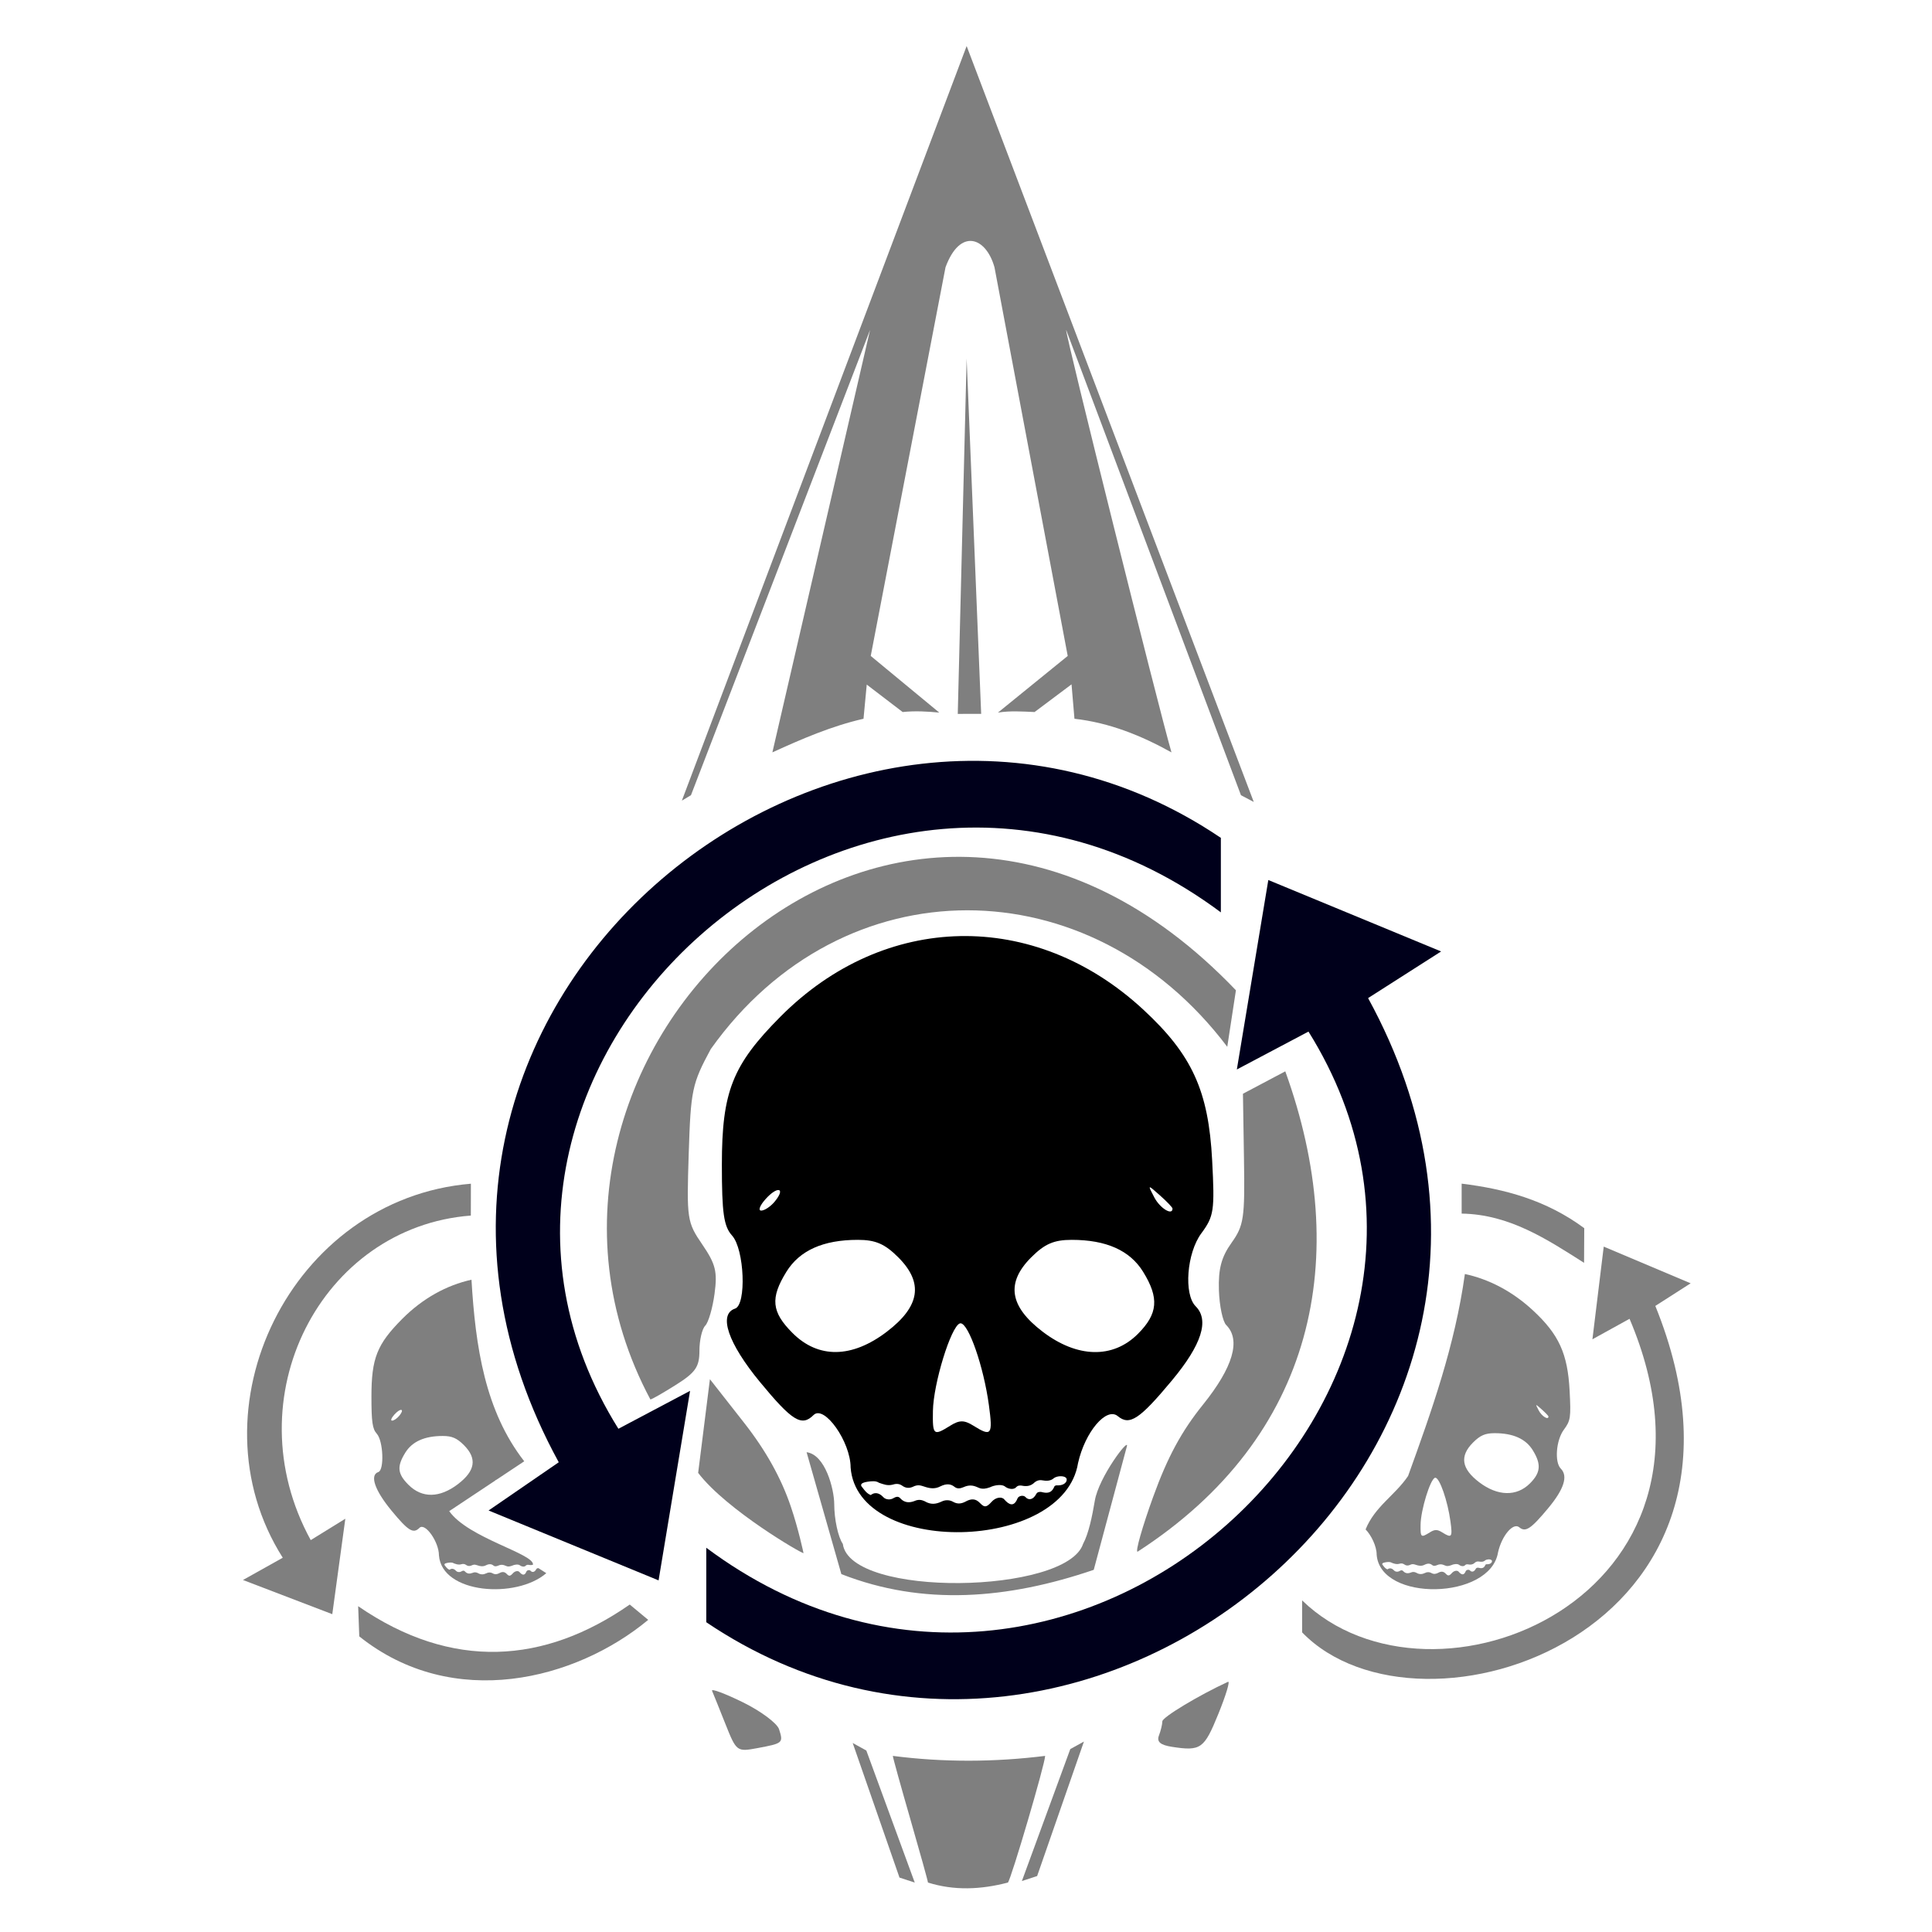 <?xml version="1.0" encoding="UTF-8" standalone="no"?>
<svg
   xmlns:osb="http://www.openswatchbook.org/uri/2009/osb"
   xmlns:dc="http://purl.org/dc/elements/1.1/"
   xmlns:cc="http://creativecommons.org/ns#"
   xmlns:rdf="http://www.w3.org/1999/02/22-rdf-syntax-ns#"
   xmlns:svg="http://www.w3.org/2000/svg"
   xmlns="http://www.w3.org/2000/svg"
   xmlns:sodipodi="http://sodipodi.sourceforge.net/DTD/sodipodi-0.dtd"
   xmlns:inkscape="http://www.inkscape.org/namespaces/inkscape"
   width="512"
   height="512"
   viewBox="0 0 135.467 135.467"
   version="1.1"
   id="svg8"
   inkscape:version="0.92.4 (5da689c313, 2019-01-14)"
   sodipodi:docname="Death_Totem.svg">
  <defs
     id="defs2">
    <linearGradient
       id="linearGradient1099-6-5"
       osb:paint="gradient">
      <stop
         style="stop-color:#273839;stop-opacity:0.5"
         offset="0"
         id="stop1151" />
      <stop
         style="stop-color:#273839;stop-opacity:1"
         offset="1"
         id="stop1153" />
    </linearGradient>
  </defs>
  <sodipodi:namedview
     id="base"
     pagecolor="#ffffff"
     bordercolor="#666666"
     borderopacity="1.0"
     inkscape:pageopacity="0.0"
     inkscape:pageshadow="2"
     inkscape:zoom="0.49497475"
     inkscape:cx="-490.32504"
     inkscape:cy="516.76358"
     inkscape:document-units="px"
     inkscape:current-layer="layer1"
     inkscape:document-rotation="0"
     showgrid="false"
     inkscape:pagecheckerboard="true"
     inkscape:object-nodes="false"
     fit-margin-top="0"
     fit-margin-left="0"
     fit-margin-right="0"
     fit-margin-bottom="0"
     inkscape:window-width="1920"
     inkscape:window-height="1017"
     inkscape:window-x="-8"
     inkscape:window-y="-8"
     inkscape:window-maximized="1"
     units="px" />
  <g
     inkscape:label="Layer 1"
     inkscape:groupmode="layer"
     id="layer1"
     transform="translate(-59.626,-110.158)">
    <g
       id="g1093"
       transform="matrix(1.555,0,0,1.555,-42.433,-57.59)">
      <g
         transform="translate(-50.648,2.539)"
         id="g955">
        <g
           id="g913">
          <g
             transform="matrix(0.644,0,0,0.644,77.821,34.422)"
             id="g872">
            <path
               inkscape:connector-curvature="0"
               style="fill:#000000;stroke-width:0.265"
               id="path853"
               d="" />
            <path
               inkscape:connector-curvature="0"
               style="fill:#000000;stroke-width:0.265"
               id="path849"
               d="" />
            <g
               id="g1004"
               transform="matrix(1.163,0,0,1.163,-22.906,-25.591)">
              <path
                 id="path951"
                 transform="matrix(0.353,0,0,0.353,63.042,119.776)"
                 d="m 186.428,150.906 c -10.933,0.212 -21.769,4.804 -30.648,13.74 -8.198,8.251 -9.99,12.782 -9.99,25.248 0,8.279 0.323,10.521 1.746,12.094 2.1,2.321 2.481,11.791 0.5,12.451 -2.882,0.961 -1.199,5.911 4.264,12.533 5.483,6.647 7.1,7.644 9.121,5.623 1.819,-1.819 6.328,4.557 6.328,8.947 1.152,15.184 36.337,14.461 38.787,-0.762 1.195,-5.319 4.835,-9.616 6.779,-8.002 2.014,1.672 3.703,0.558 9.242,-6.098 5.07,-6.092 6.406,-10.271 4.039,-12.639 -2.057,-2.057 -1.515,-9.085 0.961,-12.434 2.159,-2.92 2.301,-3.865 1.852,-12.457 -0.621,-11.872 -3.419,-17.997 -11.744,-25.705 -9.272,-8.585 -20.303,-12.753 -31.236,-12.541 z m 32.359,42.848 c 0.121,-0.043 0.654,0.429 1.719,1.375 1.178,1.046 2.143,2.057 2.143,2.246 0,1.258 -2.131,-0.046 -3.104,-1.9 -0.586,-1.117 -0.879,-1.677 -0.758,-1.721 z m -63.412,0.461 c 0.541,-0.035 0.501,0.675 -0.584,1.982 -0.694,0.837 -1.726,1.523 -2.293,1.523 -0.567,0 -0.214,-0.903 0.783,-2.004 0.903,-0.998 1.673,-1.475 2.094,-1.502 z m 13.596,8.496 c 3.022,0 4.606,0.684 6.904,2.982 4.345,4.345 3.722,8.369 -1.965,12.695 v 0.002 c -5.952,4.528 -11.677,4.602 -16.066,0.213 -3.591,-3.591 -3.829,-5.949 -1.049,-10.447 2.252,-3.643 6.282,-5.445 12.176,-5.445 z m 36.482,0 c 5.894,0 9.926,1.802 12.178,5.445 2.768,4.479 2.541,7.166 -0.895,10.602 -4.252,4.252 -10.326,4.113 -16.219,-0.369 -5.687,-4.326 -6.312,-8.35 -1.967,-12.695 2.298,-2.298 3.881,-2.982 6.902,-2.982 z m -18.945,14.234 c 1.371,0.048 3.93,7.382 4.824,13.965 0.69,5.081 0.436,5.419 -2.635,3.502 -1.578,-0.986 -2.389,-0.986 -3.967,0 -2.85,1.78 -3.015,1.641 -2.947,-2.504 0.076,-4.688 3.075,-14.438 4.596,-14.945 0.042,-0.014 0.085,-0.019 0.129,-0.018 z m 16.91,26.086 c 0.598,-0.038 1.173,0.143 1.18,0.531 0.051,0.42 -0.392,1.008 -1.451,1.027 -0.648,-0.066 -0.65,0.206 -0.758,0.424 -0.482,0.977 -1.279,0.918 -2.143,0.691 -0.33,-0.015 -0.658,-0.02 -0.871,0.402 -0.486,0.924 -1.287,1.089 -1.83,0.447 -0.331,-0.331 -1.136,-0.222 -1.34,0.268 -0.611,1.558 -1.5,1.033 -2.254,0.156 -0.446,-0.525 -1.476,-0.35 -2.143,0.4 -1.098,1.255 -1.407,0.797 -2.232,0 -0.812,-0.686 -1.63,-0.356 -2.277,0 -0.655,0.327 -1.307,0.456 -2.098,0 -0.475,-0.267 -1.179,-0.408 -1.965,-0.021 -0.952,0.45 -1.826,0.554 -2.857,-0.066 -0.494,-0.233 -1.051,-0.349 -1.719,-0.045 -0.904,0.359 -1.666,0.276 -2.275,-0.291 -0.3,-0.3 -0.517,-0.647 -1.273,-0.223 -0.56,0.371 -1.375,0.324 -1.809,-0.156 -0.443,-0.477 -1.239,-1.03 -2.119,-0.336 -0.666,-0.267 -1.03,-0.773 -1.406,-1.271 -0.473,-0.484 -0.29,-0.823 0.848,-1.004 0.702,-0.092 1.408,-0.197 1.965,0.178 0.726,0.237 1.411,0.559 2.365,0.312 0.633,-0.211 1.143,-0.125 1.568,0.17 0.543,0.401 1.139,0.504 1.801,0.221 0.918,-0.471 1.411,-0.221 1.957,-0.062 0.892,0.307 1.797,0.486 2.777,-0.031 1.021,-0.506 1.761,-0.414 2.336,0.031 0.566,0.485 1.104,0.312 1.641,0.096 0.752,-0.341 1.385,-0.32 1.959,-0.127 0.674,0.204 1.022,0.701 2.525,0.158 0.774,-0.383 1.981,-0.545 2.525,-0.158 0.419,0.384 1.417,0.667 1.893,0.189 0.346,-0.378 0.662,-0.343 0.979,-0.316 0.724,0.153 1.416,0.12 2.021,-0.379 0.444,-0.441 0.931,-0.622 1.465,-0.527 0.644,0.114 1.416,0.183 2.031,-0.379 0.258,-0.184 0.625,-0.286 0.984,-0.309 z"
                 style="fill:#000000;fill-opacity:1;stroke:none;stroke-width:0.998;stroke-opacity:1"
                 inkscape:connector-curvature="0" />
              <path
                 sodipodi:nodetypes="cccc"
                 inkscape:connector-curvature="0"
                 style="fill:#000000;fill-opacity:0.502;stroke-width:0.353"
                 d="m 129.242,138.278 0.875,21.387 -1.409,0.003 z"
                 id="path969" />
              <path
                 sodipodi:nodetypes="cccccccccccccccccccccc"
                 inkscape:connector-curvature="0"
                 style="fill:#000000;fill-opacity:0.502;stroke:none;stroke-width:0.353;stroke-opacity:1"
                 d="m 112.097,164.89 17.145,-45.43 17.286,45.509 -0.771,-0.406 -10.523,-28.012 c -0.095,0.095 5.572,22.794 6.34,25.433 -1.818,-1.01 -3.727,-1.784 -5.841,-2.023 l -0.176,-2.072 -2.225,1.667 c -0.761,-0.033 -1.473,-0.083 -2.204,0.033 l 4.199,-3.41 -4.408,-23.396 c -0.512,-1.835 -2.075,-2.387 -2.95,0 l -4.501,23.396 4.126,3.41 c -0.723,-0.068 -1.451,-0.112 -2.204,-0.033 l -2.162,-1.652 -0.195,2.057 c -1.903,0.434 -3.701,1.208 -5.486,2.023 l 5.881,-25.433 -10.783,28.012 z"
                 id="path967" />
              <path
                 sodipodi:nodetypes="ccccc"
                 inkscape:connector-curvature="0"
                 style="fill:#000000;fill-opacity:0.502;stroke-width:0.353"
                 d="m 159.044,189.753 v -1.804 c 2.583,0.317 5.091,0.984 7.381,2.681 l -0.011,2.086 c -2.223,-1.41 -4.486,-2.917 -7.369,-2.964 z"
                 id="path965" />
              <path
                 inkscape:connector-curvature="0"
                 style="fill:#000000;fill-opacity:0.5;stroke-width:0.353"
                 d="m 145.454,176.308 -0.521,3.403 c -8.245,-10.926 -23.149,-11.036 -31.096,0.138 -1.127,2.092 -1.204,2.454 -1.327,6.297 -0.127,3.949 -0.101,4.122 0.818,5.468 0.803,1.177 0.917,1.632 0.737,2.964 -0.116,0.865 -0.369,1.73 -0.561,1.923 -0.192,0.192 -0.349,0.871 -0.349,1.509 0,0.968 -0.232,1.306 -1.404,2.046 -0.772,0.487 -1.469,0.886 -1.549,0.886 -11.001,-20.598 14.949,-45.862 35.252,-24.635 z"
                 id="path963"
                 sodipodi:nodetypes="cccccccsccc" />
              <path
                 inkscape:connector-curvature="0"
                 style="fill:#000000;fill-opacity:0.5;stroke-width:0.353"
                 d="m 140.473,206.801 c 0.864,-2.386 1.701,-3.936 2.992,-5.539 1.817,-2.255 2.301,-3.904 1.406,-4.798 -0.212,-0.212 -0.411,-1.157 -0.441,-2.099 -0.041,-1.284 0.149,-1.998 0.758,-2.852 0.743,-1.042 0.808,-1.477 0.751,-5.058 l -0.062,-3.918 2.549,-1.35 c 4.036,11.178 1.835,21.983 -8.894,28.922 -0.142,0.003 0.282,-1.486 0.941,-3.309 z"
                 id="path949"
                 sodipodi:nodetypes="csccccccccc" />
              <path
                 inkscape:connector-curvature="0"
                 style="fill:#000000;fill-opacity:0.5;stroke-width:0.353"
                 d="m 113.078,205.362 0.708,-5.64 2.073,2.643 c 1.293,1.652 2.211,3.298 2.791,5.004 0.476,1.398 0.771,2.823 0.771,2.823 -0.053,0.065 -4.644,-2.6 -6.343,-4.83 z"
                 id="path947"
                 sodipodi:nodetypes="cccccc" />
              <path
                 sodipodi:nodetypes="cccccccc"
                 inkscape:connector-curvature="0"
                 style="fill:#00001b;fill-opacity:1;stroke-width:0.353"
                 d="m 100.46,207.627 4.225,-2.904 c -14.794,-27.035 16.915,-53.076 39.862,-37.592 v 4.486 c -21.794,-16.241 -49.71,9.577 -36.271,31.09 l 4.315,-2.283 -1.896,11.411 z"
                 id="path945" />
              <path
                 inkscape:connector-curvature="0"
                 style="fill:#000000;fill-opacity:0.5;stroke-width:0.353"
                 d="m 121.699,211.457 -2.093,-7.339 c 1.133,0.144 1.658,2.232 1.664,3.116 0,0.916 0.233,1.998 0.517,2.404 0.435,3.266 13.476,3.021 14.464,0 0.334,-0.611 0.556,-1.686 0.707,-2.599 0.234,-1.417 2.087,-3.855 1.931,-3.274 l -1.995,7.434 c -5.179,1.767 -10.267,2.187 -15.194,0.258 z"
                 id="path923"
                 sodipodi:nodetypes="cccccsscc" />
              <path
                 inkscape:connector-curvature="0"
                 style="fill:#000000;fill-opacity:0.502;stroke-width:0.353"
                 d="m 85.674,211.811 2.395,-1.34 c -5.67,-8.946 0.498,-21.612 11.327,-22.518 l -0.004,1.918 c -9.004,0.689 -14.34,10.961 -9.639,19.539 l 2.083,-1.287 -0.785,5.746 z"
                 id="path921"
                 sodipodi:nodetypes="cccccccc" />
              <path
                 sodipodi:nodetypes="cccccccc"
                 inkscape:connector-curvature="0"
                 style="fill:#000000;fill-opacity:0.502;stroke-width:0.353"
                 d="m 149.439,214.966 v -1.927 c 7.855,7.622 26.857,-0.158 19.713,-16.953 l -2.235,1.234 0.681,-5.58 5.233,2.209 -2.127,1.362 c 7.99,19.706 -14.143,27.001 -21.264,19.654 z"
                 id="path919" />
              <path
                 sodipodi:nodetypes="cccccc"
                 inkscape:connector-curvature="0"
                 style="fill:#000000;fill-opacity:0.502;stroke-width:0.353"
                 d="m 92.676,215.208 -0.067,-1.819 c 5.65,3.887 11.222,3.472 16.351,-0.1 l 1.111,0.923 c -4.359,3.621 -11.743,5.512 -17.394,0.995 z"
                 id="path917" />
              <path
                 inkscape:connector-curvature="0"
                 style="fill:#000000;fill-opacity:0.502;stroke-width:0.353"
                 d="m 141.614,221.857 c -0.713,-0.109 -0.94,-0.305 -0.794,-0.685 0.112,-0.293 0.204,-0.675 0.204,-0.85 0,-0.249 2.214,-1.582 3.954,-2.381 0.138,-0.063 -0.125,0.809 -0.584,1.938 -0.854,2.101 -1.052,2.243 -2.781,1.978 z"
                 id="path913" />
              <path
                 inkscape:connector-curvature="0"
                 style="fill:#000000;fill-opacity:0.502;stroke-width:0.353"
                 d="m 114.713,220.464 c -0.372,-0.936 -0.731,-1.828 -0.798,-1.981 -0.067,-0.153 0.766,0.157 1.852,0.689 1.085,0.532 2.067,1.264 2.183,1.627 0.262,0.825 0.238,0.845 -1.296,1.132 -1.247,0.233 -1.273,0.214 -1.94,-1.466 z"
                 id="path911" />
              <path
                 inkscape:connector-curvature="0"
                 style="fill:#000000;fill-opacity:0.502;stroke-width:0.353"
                 d="m 122.382,221.625 0.821,0.453 2.915,7.95 -0.919,-0.301 z"
                 id="path907"
                 sodipodi:nodetypes="ccccc" />
              <path
                 inkscape:connector-curvature="0"
                 style="fill:#000000;fill-opacity:0.502;stroke-width:0.353"
                 d="m 126.914,230.028 c 0,-0.079 -0.476,-1.791 -1.058,-3.806 -0.582,-2.014 -1.058,-3.734 -1.058,-3.821 3.057,0.394 6.113,0.379 9.17,0 -0.005,0.484 -2.05,7.434 -2.242,7.626 -1.631,0.427 -3.239,0.494 -4.811,0 z"
                 id="path903"
                 sodipodi:nodetypes="cccccc" />
            </g>
          </g>
          <path
             sodipodi:nodetypes="cccccccc"
             inkscape:connector-curvature="0"
             style="fill:#00001b;fill-opacity:1;stroke-width:0.264"
             d="m 181.263,148.24 -3.293,2.103 c 11.076,20.239 -12.663,39.735 -29.842,28.143 v -3.358 c 16.316,12.159 37.215,-7.17 27.154,-23.275 l -3.23,1.709 1.419,-8.543 z"
             id="path945-3" />
        </g>
        <path
           inkscape:connector-curvature="0"
           style="fill:#000000;fill-opacity:0.502;stroke-width:0.264"
           d="m 165.157,183.867 -0.615,0.339 -2.183,5.951 0.688,-0.226 z"
           id="path907-9"
           sodipodi:nodetypes="ccccc" />
      </g>
      <path
         sodipodi:nodetypes="csscccccccccccccccccccccccccccccccccccccccccccccssccscccccscc"
         inkscape:connector-curvature="0"
         id="path951-2"
         transform="matrix(0.265,0,0,0.265,59.626,110.158)"
         d="m 102.896,209.143 c -4.236,0.937 -8.308,3.165 -11.801,6.68 -4.288,4.315 -5.225,6.687 -5.225,13.207 0,4.33 0.17,5.502 0.914,6.324 1.098,1.214 1.298,6.168 0.262,6.514 -1.507,0.502 -0.628,3.091 2.229,6.555 2.868,3.477 3.715,3.998 4.771,2.941 0.951,-0.951 3.311,2.383 3.311,4.68 0.499,6.573 13.18,7.441 18.268,3.033 l -1.334,-0.852 c -0.15,-0.002 -0.295,0.014 -0.393,0.205 -0.254,0.483 -0.673,0.57 -0.957,0.234 -0.173,-0.173 -0.594,-0.116 -0.701,0.141 -0.32,0.815 -0.784,0.539 -1.178,0.08 -0.233,-0.275 -0.772,-0.182 -1.121,0.211 -0.574,0.656 -0.736,0.417 -1.168,0 -0.425,-0.359 -0.853,-0.187 -1.191,0 -0.343,0.171 -0.684,0.238 -1.098,0 -0.248,-0.139 -0.616,-0.214 -1.027,-0.012 -0.498,0.235 -0.955,0.288 -1.494,-0.035 -0.258,-0.122 -0.549,-0.181 -0.898,-0.021 -0.473,0.188 -0.873,0.145 -1.191,-0.152 -0.157,-0.157 -0.27,-0.339 -0.666,-0.117 -0.293,0.194 -0.718,0.169 -0.945,-0.082 -0.232,-0.25 -0.647,-0.538 -1.107,-0.176 -0.348,-0.139 -0.539,-0.403 -0.736,-0.664 -0.247,-0.253 -0.152,-0.431 0.443,-0.525 0.367,-0.048 0.736,-0.104 1.027,0.092 0.38,0.124 0.739,0.293 1.238,0.164 0.331,-0.11 0.598,-0.064 0.82,0.09 0.284,0.21 0.595,0.263 0.941,0.115 0.48,-0.246 0.738,-0.115 1.023,-0.029 0.467,0.161 0.94,0.254 1.453,-0.012 0.534,-0.265 0.92,-0.216 1.221,0.012 0.296,0.254 0.579,0.161 0.859,0.049 0.393,-0.179 0.723,-0.167 1.023,-0.066 0.352,0.107 0.536,0.368 1.322,0.084 0.405,-0.201 1.036,-0.286 1.32,-0.084 0.219,0.201 0.742,0.349 0.99,0.1 0.181,-0.198 0.346,-0.18 0.512,-0.166 0.262,0.055 0.514,0.059 0.75,-0.027 0.211,-1.877 -11.025,-4.527 -14.256,-9.113 l 7.797,-5.18 c 0.069,-0.074 0.136,-0.132 0.197,-0.152 0.012,-0.004 0.025,-0.003 0.037,-0.004 l 4.736,-3.146 c -6.68,-8.562 -8.302,-19.505 -8.979,-30.893 z m -12.012,22.146 c 0.283,-0.019 0.263,0.351 -0.305,1.035 -0.363,0.438 -0.903,0.797 -1.199,0.797 -0.297,0 -0.113,-0.471 0.408,-1.047 0.472,-0.522 0.876,-0.771 1.096,-0.785 z m 7.111,4.443 c 1.58,0 2.409,0.357 3.611,1.559 2.273,2.272 1.947,4.378 -1.027,6.641 v 0.002 c -3.113,2.368 -6.108,2.407 -8.404,0.111 -1.878,-1.878 -2.003,-3.112 -0.549,-5.465 1.178,-1.906 3.286,-2.848 6.369,-2.848 z"
         style="fill:#000000;fill-opacity:0.502;stroke:none;stroke-width:0.522;stroke-opacity:1" />
      <path
         sodipodi:nodetypes="ccccccccccccccsccsccccsccccccccccccccccccccccccccccccccccccccccccccacc"
         inkscape:connector-curvature="0"
         id="path951-5"
         transform="matrix(0.265,0,0,0.265,59.626,110.158)"
         d="m 271.928,208.17 c -1.699,12.218 -5.662,23.305 -9.666,34.371 -2.235,3.307 -5.65,5.188 -7.229,9.09 0.942,0.962 1.883,2.839 1.883,4.303 0.613,8.085 19.35,7.702 20.654,-0.404 0.636,-2.833 2.574,-5.121 3.609,-4.262 1.072,0.89 1.972,0.298 4.922,-3.246 2.7,-3.244 3.411,-5.47 2.15,-6.73 -1.095,-1.095 -0.807,-4.838 0.512,-6.621 1.149,-1.555 1.226,-2.058 0.986,-6.633 -0.331,-6.322 -1.821,-9.583 -6.254,-13.688 -3.503,-3.243 -7.476,-5.297 -11.568,-6.18 z m 12.166,22.316 c 0.064,-0.019 0.349,0.229 0.916,0.732 0.627,0.557 1.141,1.097 1.141,1.197 0,0.67 -1.134,-0.028 -1.652,-1.014 -0.312,-0.595 -0.469,-0.893 -0.404,-0.916 z m -7.1,4.77 c 3.138,0 5.285,0.96 6.484,2.9 1.474,2.385 1.353,3.815 -0.477,5.645 -2.264,2.264 -5.499,2.192 -8.637,-0.195 -3.028,-2.304 -3.36,-4.448 -1.047,-6.762 1.224,-1.224 2.067,-1.588 3.676,-1.588 z m -10.09,7.578 0.002,0.002 c 0.73,0.026 2.092,3.932 2.568,7.438 0.367,2.706 0.231,2.884 -1.404,1.863 -0.84,-0.525 -1.271,-0.525 -2.111,0 -1.518,0.948 -1.606,0.875 -1.57,-1.332 0.042,-2.497 1.637,-7.689 2.447,-7.959 0.019,-0.011 0.046,-0.012 0.068,-0.012 z m 9.006,13.893 c 0.319,-0.019 0.623,0.077 0.627,0.283 0.026,0.224 -0.208,0.537 -0.771,0.547 -0.345,-0.038 -0.347,0.111 -0.404,0.227 -0.257,0.52 -0.681,0.488 -1.141,0.367 -0.176,-0.011 -0.35,-0.011 -0.463,0.215 -0.259,0.492 -0.685,0.58 -0.975,0.238 -0.177,-0.177 -0.606,-0.118 -0.715,0.143 -0.325,0.829 -0.798,0.549 -1.199,0.082 -0.237,-0.279 -0.786,-0.187 -1.141,0.213 -0.585,0.668 -0.75,0.424 -1.189,0 -0.432,-0.365 -0.868,-0.19 -1.213,0 -0.349,0.174 -0.696,0.243 -1.117,0 -0.253,-0.142 -0.626,-0.216 -1.045,-0.01 -0.507,0.239 -0.972,0.294 -1.521,-0.039 -0.263,-0.124 -0.561,-0.185 -0.916,-0.025 -0.481,0.191 -0.886,0.146 -1.211,-0.156 -0.159,-0.16 -0.277,-0.343 -0.68,-0.117 -0.299,0.197 -0.732,0.172 -0.963,-0.084 -0.236,-0.254 -0.658,-0.549 -1.127,-0.18 -0.355,-0.142 -0.55,-0.411 -0.75,-0.676 -0.252,-0.258 -0.155,-0.439 0.451,-0.535 0.373,-0.046 0.75,-0.104 1.047,0.096 0.387,0.127 0.752,0.298 1.26,0.166 0.337,-0.113 0.608,-0.067 0.834,0.09 0.289,0.214 0.607,0.268 0.959,0.117 0.489,-0.251 0.752,-0.117 1.043,-0.029 0.475,0.163 0.956,0.258 1.479,-0.016 0.543,-0.269 0.938,-0.22 1.244,0.016 0.302,0.259 0.587,0.165 0.873,0.051 0.401,-0.182 0.737,-0.17 1.043,-0.066 0.359,0.108 0.545,0.373 1.346,0.084 0.412,-0.204 1.054,-0.29 1.344,-0.084 0.223,0.204 0.755,0.356 1.008,0.102 0.184,-0.201 0.353,-0.184 0.521,-0.17 0.385,0.081 0.754,0.065 1.076,-0.201 0.236,-0.235 0.497,-0.332 0.781,-0.281 0.343,0.06 0.753,0.098 1.08,-0.201 0.137,-0.098 0.335,-0.152 0.525,-0.164 z"
         style="fill:#000000;fill-opacity:0.502;stroke:none;stroke-width:0.532;stroke-opacity:1" />
    </g>
  </g>
</svg>
